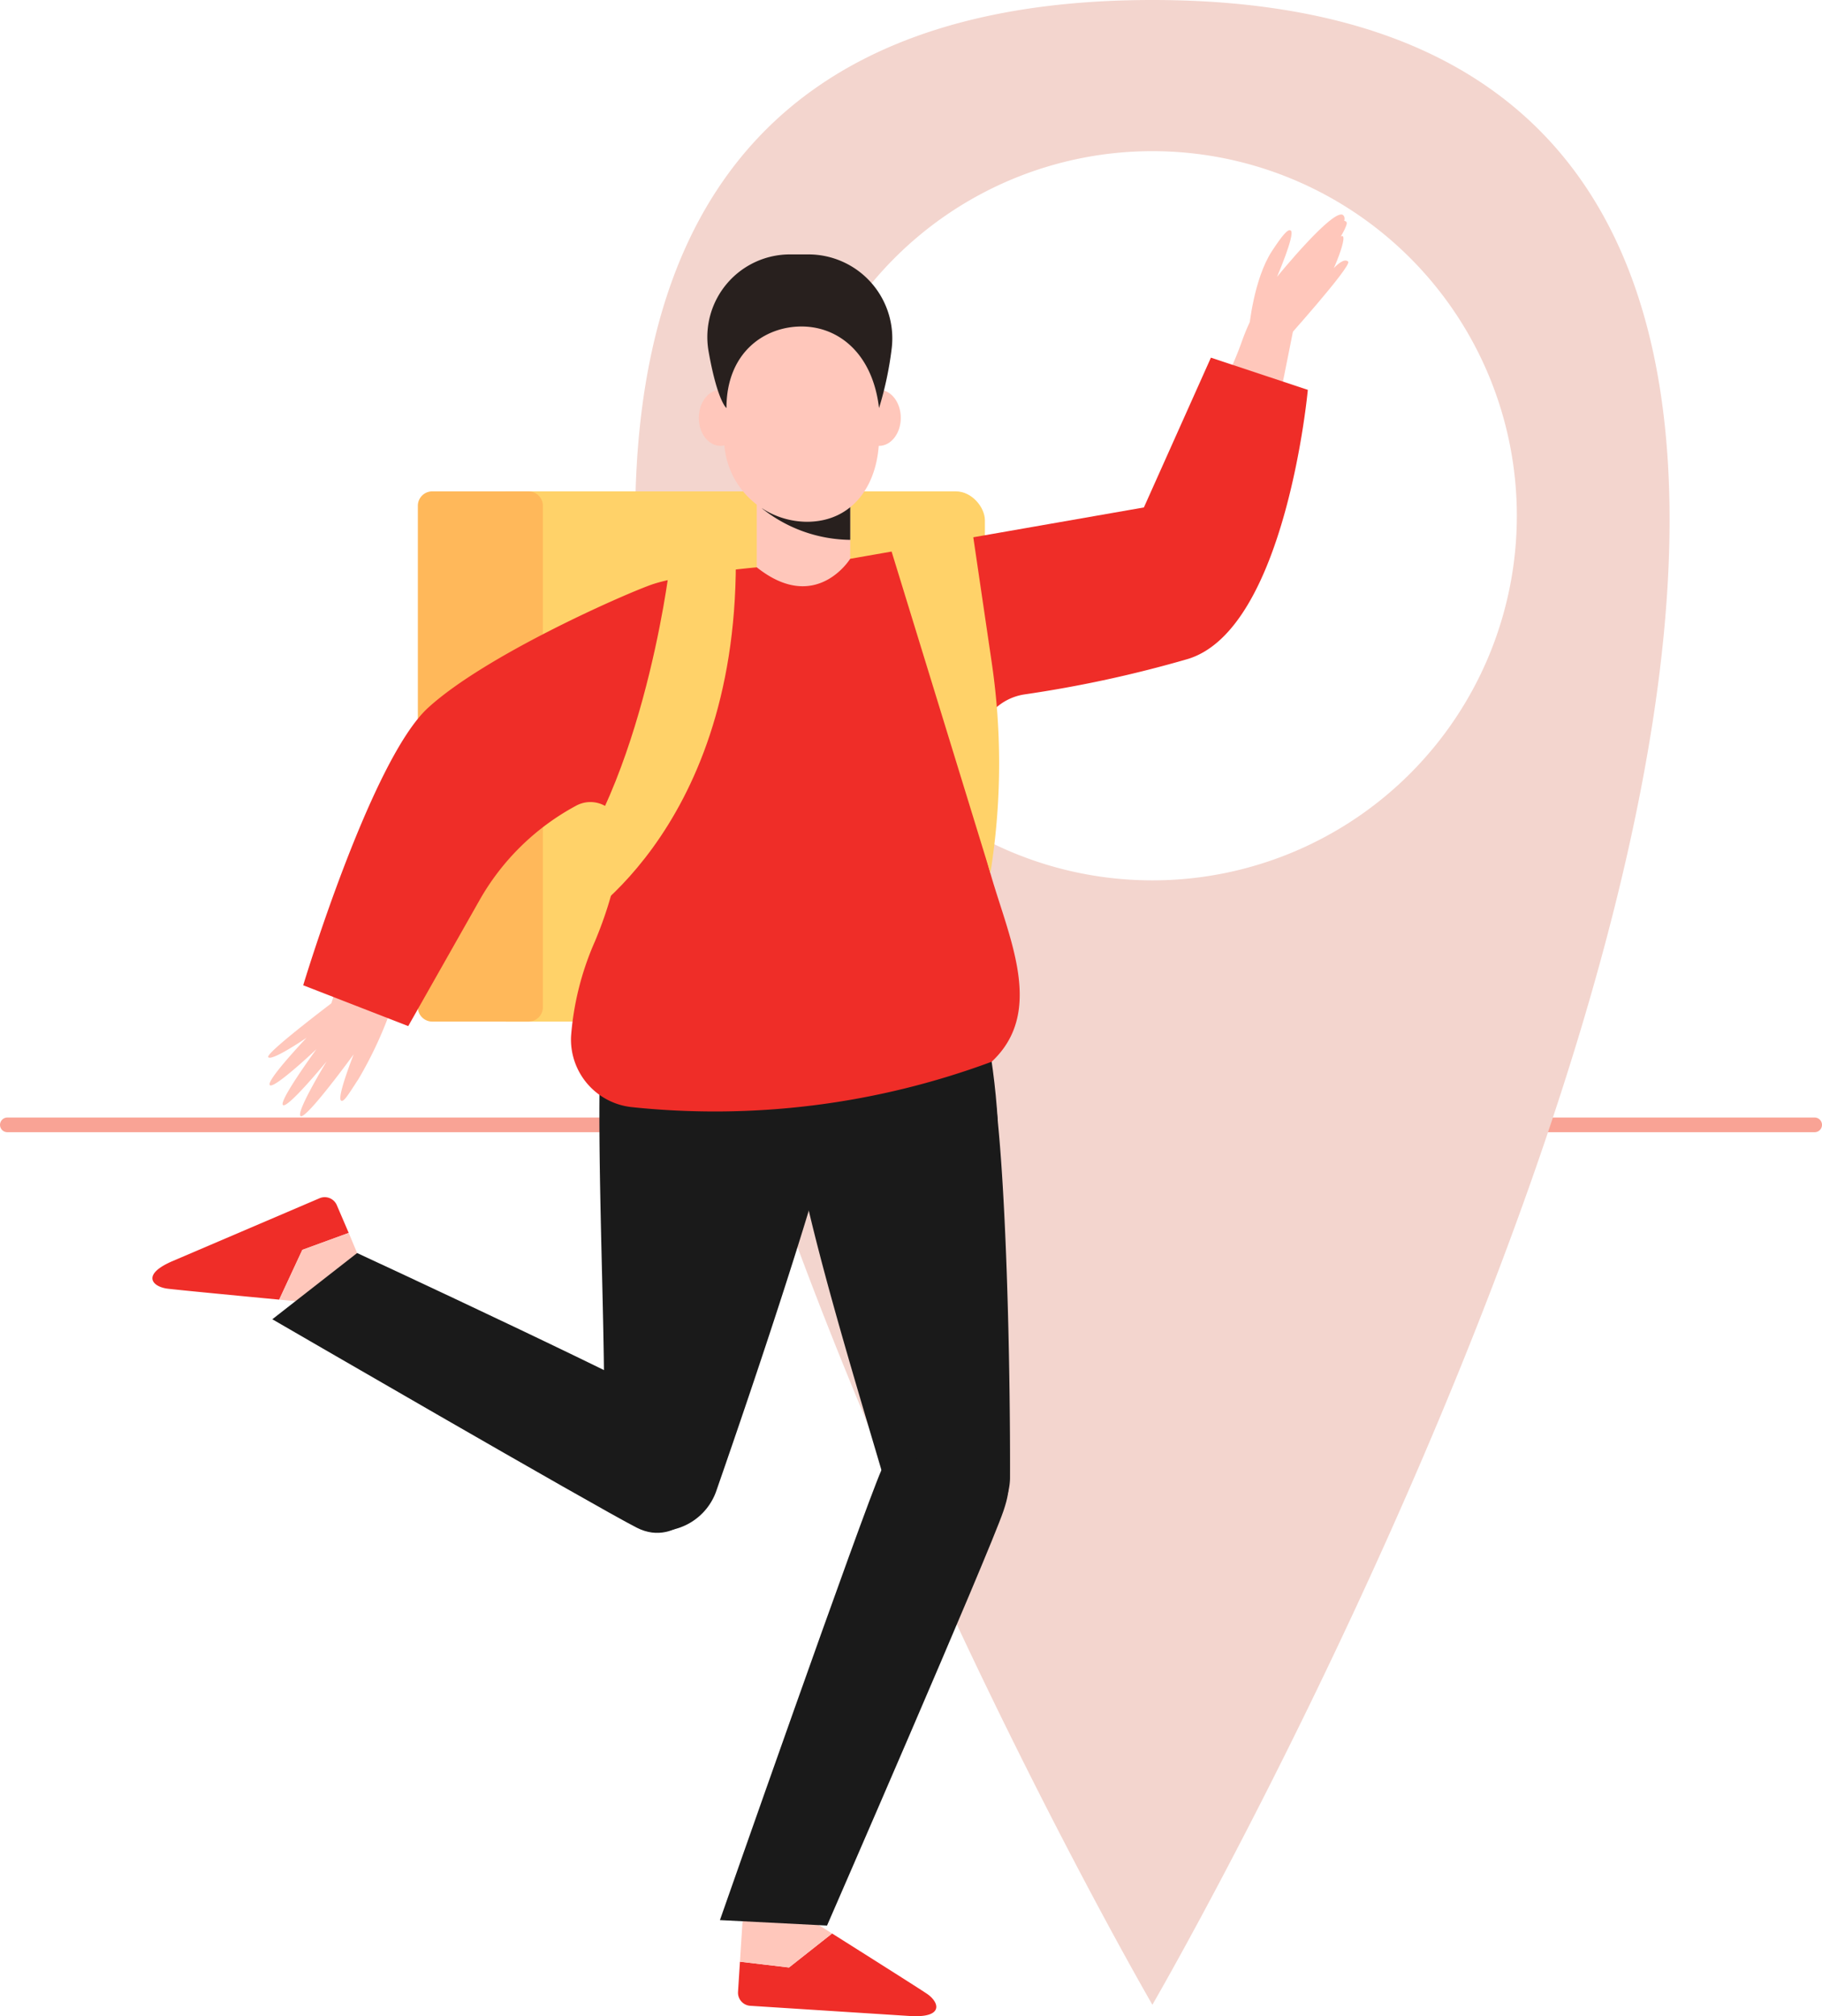 <svg xmlns="http://www.w3.org/2000/svg" width="214.327" height="237.069" viewBox="0 0 214.327 237.069"><defs><style>.a{fill:none;stroke:#f9a395;stroke-linecap:round;stroke-linejoin:round;stroke-width:1.726px;}.b{fill:#f3d5ce;}.c{fill:#ef2d28;}.d{fill:#ffc7bb;}.e{fill:#ffd269;}.f{fill:#ffb85a;}.g{fill:#1a1a1a;}.h{fill:#28201e;}</style></defs><g transform="translate(-532.034 -123.041)"><line class="a" x2="212.601" transform="translate(532.897 255.306)"/><g transform="translate(549.963 116.224)"><g transform="translate(56.792 6.817)"><path class="b" d="M646.251,121.071c-136.885,0,0,235.724,0,235.724S783.138,121.071,646.251,121.071Zm0,103.515a42.871,42.871,0,1,1,42.871-42.871A42.871,42.871,0,0,1,646.251,224.586Z" transform="translate(-585.413 -121.071)"/></g><g transform="translate(0 32.039)"><g transform="translate(68.884 199.68)"><g transform="translate(0 2.442)"><path class="c" d="M616.217,289.794c-1.027-.691-7.258-4.627-11.139-7.074l-5.069,4-5.769-.682-.226,3.541a1.545,1.545,0,0,0,1.446,1.643l18.753,1.2C618.262,292.68,617.726,290.81,616.217,289.794Z" transform="translate(-594.011 -282.72)"/></g><g transform="translate(0.23)"><path class="d" d="M605.012,283.426l-3.128-1.972-7.342-.47-.368,5.756,5.769.682Z" transform="translate(-594.174 -280.984)"/></g></g><rect class="e" width="59.714" height="62.342" rx="3.41" transform="translate(38.214 32.555)"/><path class="f" d="M1.692,0H13.015a1.692,1.692,0,0,1,1.692,1.692V60.65a1.692,1.692,0,0,1-1.692,1.692H1.693A1.693,1.693,0,0,1,0,60.65V1.692A1.692,1.692,0,0,1,1.692,0Z" transform="translate(31.224 32.555)"/><g transform="translate(75.184 91.644)"><path class="g" d="M598.611,219.587C597.175,206.4,609,204.74,609,204.74s10.817-3.99,13.068,9.081c1.727,10.029,2.164,35.052,2.121,47.33a7.154,7.154,0,0,1-6.292,6.921h0a7.155,7.155,0,0,1-7.955-4.921C606.518,251.361,599.712,229.7,598.611,219.587Z" transform="translate(-598.49 -204.166)"/></g><g transform="translate(66.756 144.428)"><path class="g" d="M611.5,244.9c1.088-2.465,2.586-.262,4.863-1.72,3.361-2.152,8.187-2.228,9.555,1.522.4,1.082,1.021,1.813-.066,5.005-1.775,5.206-20.752,48.752-20.752,48.752l-12.6-.641S609.275,249.935,611.5,244.9Z" transform="translate(-592.498 -241.698)"/></g><g transform="translate(52.579 74.067)"><path class="g" d="M583.479,206.533c3.177-13.437,22.194-14.864,22.194-14.864s8.218,12.718,5.808,26.314c-1.848,10.431-11.075,37.534-15.269,49.586a7.022,7.022,0,0,1-7.979,4.707h0a7.019,7.019,0,0,1-5.46-7.483C583.7,252.064,581.04,216.844,583.479,206.533Z" transform="translate(-582.418 -191.669)"/></g><g transform="translate(80.546 39.09)"><path class="d" d="M602.378,178.886s-1.586-7.693,9.885-8.782c10.047-.952,24.85-2.71,30.955-3.29a4.3,4.3,0,0,1,4.363,3.769h0a4.642,4.642,0,0,1-3,5.233c-5.913,1.629-20.074,5.226-29.838,7.763C603.6,186.476,602.378,178.886,602.378,178.886Z" transform="translate(-602.303 -166.799)"/></g><path class="d" d="M554.723,211.754c.4.526,4.519-2.29,4.519-2.29s-4.794,5.042-4.336,5.574,5.488-4.223,5.488-4.223-4.491,6.136-3.934,6.569,5.129-5.129,5.129-5.129-3.768,6.181-3.031,6.436,6.215-7.268,6.215-7.268-1.944,4.915-1.51,5.41c.3.345.942-.789,2.07-2.5a47.1,47.1,0,0,0,3.907-8.422l-4.956-2.105S554.321,211.228,554.723,211.754Z" transform="translate(-541.098 -112.671)"/><g transform="translate(117.63 10.351)"><path class="d" d="M636.052,183.312a4.3,4.3,0,0,1-7.35-3.52,50.122,50.122,0,0,1,2.788-11.094c2.882-8.067,5.794-12.5,7.572-17.393.593-1.634,1.9-5.377,3.624-4.9h0c1.721.477,2.847,1.686,2.513,3.392-1,5.108-3.634,17.97-5.385,26.353A13.688,13.688,0,0,1,636.052,183.312Z" transform="translate(-628.671 -146.364)"/></g><g transform="translate(59.764 42.454)"><path class="d" d="M590.225,170.842c.3-.069.6-.138.9-.2a61.017,61.017,0,0,1,26.411,0c.305.068.61.136.913.207a2.73,2.73,0,0,1,2.062,2.135c1.426,7.291.08,31.06-.418,38.918a2.72,2.72,0,0,1-2.72,2.548H591.3a2.722,2.722,0,0,1-2.721-2.548c-.5-7.858-1.844-31.627-.416-38.918A2.725,2.725,0,0,1,590.225,170.842Z" transform="translate(-587.526 -169.191)"/></g><g transform="translate(71.09 31.582)"><rect class="d" width="10.995" height="13.351"/></g><g transform="translate(129.008)"><path class="d" d="M648.413,144.546c-.855-.855-3.464,2.811-3.056,3.056s2.92-5.472,2.439-6.031-3.678,5.15-3.678,5.15,4.538-6.232,4.1-6.825c-.886-1.193-4.832,5.561-4.832,5.561s5.59-5.281,4.447-6.367c-1.066-1.014-7.787,7.242-7.787,7.242s2.1-4.889,1.648-5.408c-.315-.36-1.046.561-2.232,2.36-2.176,3.305-2.7,9.049-2.7,9.049l3.789,1.986S648.9,145.037,648.413,144.546Z" transform="translate(-636.761 -139.005)"/></g><g transform="translate(0 115.544)"><path class="c" d="M546.814,231.919c1.228.153,8.565.857,13.132,1.29l2.721-5.853,5.457-1.993-1.4-3.263a1.546,1.546,0,0,0-2.031-.814l-17.279,7.385C543.688,230.265,545.01,231.693,546.814,231.919Z" transform="translate(-545.032 -221.16)"/><g transform="translate(14.914 4.202)"><path class="d" d="M555.636,231.994l3.57.339,6.8-2.937-2.191-5.249-5.457,1.993Z" transform="translate(-555.636 -224.148)"/></g><g transform="translate(14.105 6.569)"><path class="g" d="M605.388,245.485c4.558,3.08,1.007,9.108,1.007,9.108s-3.55,6.028-8.454,3.536-42.88-24.512-42.88-24.512l9.976-7.786S600.831,242.405,605.388,245.485Z" transform="translate(-555.061 -225.831)"/></g></g><g transform="translate(30.055 43.562)"><path class="d" d="M606.613,172.985s4.163,6.661-6.215,11.67c-9.088,4.387-22.355,11.185-27.878,13.85a4.3,4.3,0,0,1-5.4-2.017h0a4.3,4.3,0,0,1,.8-5.709c4.976-3.584,17.2-12.123,25.469-17.9C602.828,166.292,606.613,172.985,606.613,172.985Z" transform="translate(-566.402 -169.979)"/></g><g transform="translate(20.862 62.887)"><path class="d" d="M575.676,184.021s5.524,2.188,1.425,10.319c-3.59,7.121-9.428,18.075-11.611,22.4-.729,1.446-1.788,1.706-3.43,1.011h0a3.359,3.359,0,0,1-2.065-3.974c1.439-4.641,5.084-15.874,7.555-23.474C570.369,181.632,575.676,184.021,575.676,184.021Z" transform="translate(-559.866 -183.72)"/></g><path class="g" d="M590.283,195.01h32.26s5.725,11.064,6.741,27.9L608.7,228.323,582.418,217.7S584.134,203.963,590.283,195.01Z" transform="translate(-529.838 -116.244)"/><path class="c" d="M611,175.627s-8.974.8-12.5,2.077-19.456,8.308-26.165,14.437-14.69,32.628-14.69,32.628l12.354,4.8,8.384-14.8a28.638,28.638,0,0,1,11.364-11.113h0a3.507,3.507,0,0,1,5.184,2.925c.073,2.908-.526,7.161-2.958,13a33.918,33.918,0,0,0-2.823,11.21,8,8,0,0,0,7.078,8.3,93.594,93.594,0,0,0,42.4-5.33c8.008-7.469-1.048-19.377-1.216-28.1-.061-3.141-.229-5.868-.421-8.073a6.493,6.493,0,0,1,5.478-7.015A142.6,142.6,0,0,0,661.72,186.4c11.524-3.522,14.1-31.641,14.1-31.641l-11.4-3.785-7.884,17.611-34.55,6.039S617.957,181.162,611,175.627Z" transform="translate(-539.906 -134.141)"/><path class="h" d="M596.016,164.152a16.928,16.928,0,0,0,10.381,3.7v-5.7Z" transform="translate(-524.312 -129.597)"/><g transform="translate(82.92 20.614)"><ellipse class="d" cx="2.557" cy="3.296" rx="2.557" ry="3.296"/></g><g transform="translate(64.272 20.614)"><ellipse class="d" cx="2.557" cy="3.296" rx="2.557" ry="3.296"/></g><path class="d" d="M602.824,145.2c-9.1,0-9.215,8.253-9.215,8.253l-.762,9.154a9.808,9.808,0,0,0,9.735,10.011c5.506,0,8.495-4.5,8.495-10.011v-9.154A8.278,8.278,0,0,0,602.824,145.2Z" transform="translate(-525.6 -136.488)"/><path class="e" d="M592.547,168.944s-3.343,27.55-14.856,39.064l3.119,3.119s19.58-10.836,19.58-43.082C600.554,168.045,592.547,168.944,592.547,168.944Z" transform="translate(-531.759 -127.203)"/><path class="e" d="M606.74,167.655,618.527,206h0a81.325,81.325,0,0,0,.16-24.739l-2.439-16.57Z" transform="translate(-519.954 -128.565)"/></g><path class="h" d="M593.7,160.409s-1.045-.759-2.089-6.583l-.031-.176a9.72,9.72,0,0,1,9.63-11.309H603.3a9.874,9.874,0,0,1,9.829,11.122,40.42,40.42,0,0,1-1.482,6.946c-.752-6.419-4.761-9.592-9.115-9.592S593.7,153.862,593.7,160.409Z" transform="translate(-526.173 -105.61)"/></g></g></svg>